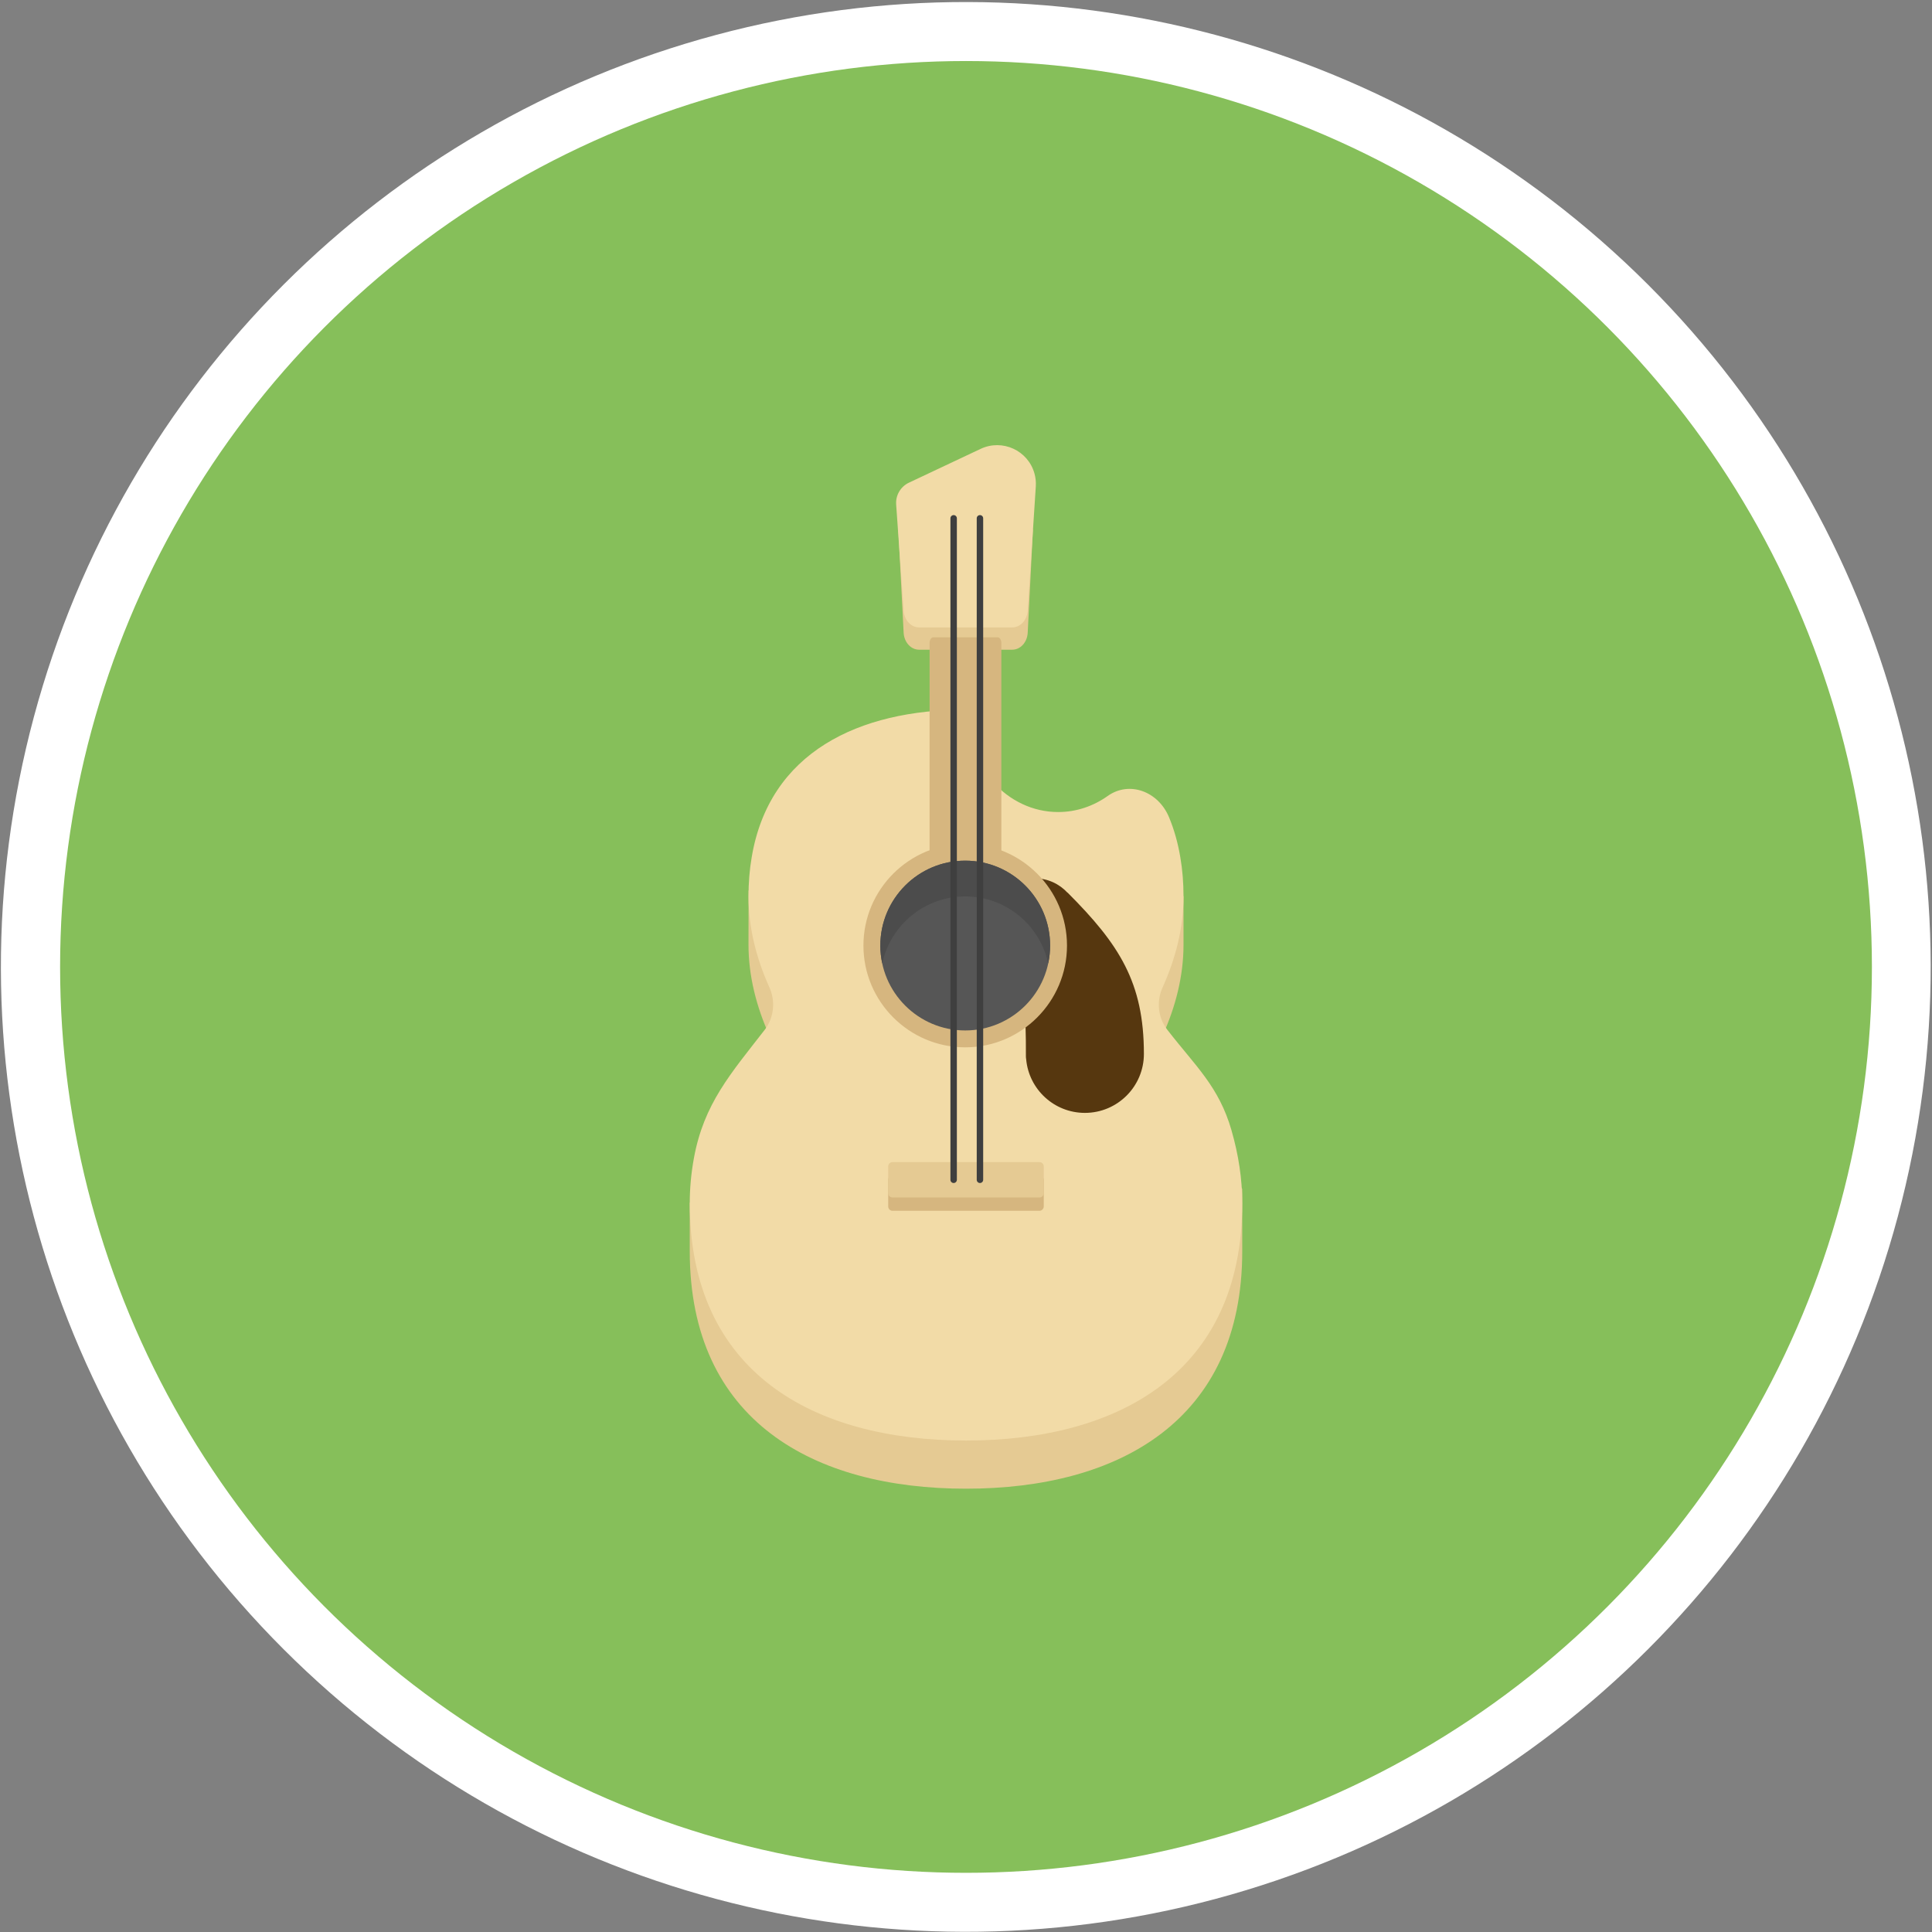 <?xml version="1.0" encoding="utf-8"?>
<!-- Generator: Adobe Illustrator 23.0.0, SVG Export Plug-In . SVG Version: 6.00 Build 0)  -->
<svg version="1.0" id="Camada_1" xmlns="http://www.w3.org/2000/svg" xmlns:xlink="http://www.w3.org/1999/xlink" x="0px" y="0px"
	 viewBox="0 0 300 300" enable-background="new 0 0 300 300" xml:space="preserve">
<rect x="0" y="0" width="300" height="300" fill="#808080" stroke="none"/>
<g>
	<g>
		
			<ellipse transform="matrix(0.707 -0.707 0.707 0.707 -62.234 150.042)" fill="#FFFFFF" cx="150" cy="150.144" rx="149.847" ry="149.847"/>
		<circle fill="#86BF5A" cx="150" cy="150.144" r="140.668"/>
	</g>
	<g>
		<path fill="#E5CA93" d="M192.896,184.625c0,0-7.256-11.583-11.646-17.26v0c-1.417-1.803-1.71-4.379-0.742-6.518
			c2.032-4.49,3.268-9.277,3.268-14.147c0-2.164,0-7.477,0-7.477s-1.466-2.954-2.252-4.849c-1.669-4.021-6.167-5.683-9.524-3.297
			c-2.221,1.578-4.859,2.493-7.691,2.493c-7.902,0-14.308-7.119-14.308-15.9c-16.705,0.002-33.764,20.627-33.764,20.627
			s-0.011,6.239-0.011,8.403c0,4.858,1.23,9.634,3.253,14.115c0.967,2.142,0.687,4.718-0.711,6.542l-0.006,0.007
			c-1.646,2.122-3.181,0.973-4.561,3.3c-1.818,3.065-3.369,6.288-4.553,9.614c-0.817,2.295-2.544,6.538-2.544,6.538s0,2.891,0,7.477
			c0,26.329,19.209,36.871,42.902,36.871c23.68,0,42.889-10.542,42.889-36.871C192.896,190.479,192.896,184.625,192.896,184.625z"/>
		<path fill="#F2DBA7" d="M191.232,175.541c0-0.013,0-0.013,0-0.013c-1.982-6.858-5.592-9.962-9.982-15.64l0,0
			c-1.417-1.803-1.71-4.379-0.742-6.518c2.032-4.49,3.268-9.277,3.268-14.147c0-2.164-0.166-4.196-0.495-6.097
			c-0.377-2.261-0.97-4.334-1.757-6.229c-1.669-4.021-6.167-5.683-9.524-3.297c-2.221,1.578-4.859,2.493-7.691,2.493
			c-7.902,0-14.308-7.119-14.308-15.9c-16.705,0.002-30.566,6.65-33.28,22.932c-0.331,1.901-0.495,3.934-0.495,6.097
			c0,4.858,1.23,9.634,3.253,14.115c0.967,2.142,0.687,4.718-0.711,6.542l-0.006,0.007c-5.31,6.844-9.462,11.496-11.009,19.927
			c-0.424,2.308-0.649,4.655-0.649,7.002c0,26.329,19.209,36.871,42.902,36.871c23.68,0,42.889-10.542,42.889-36.871
			C192.896,183.002,192.294,179.226,191.232,175.541z"/>
		<path fill="#E5CA93" d="M160.396,82.223l-0.814,16.049c-0.086,1.471-1.131,2.613-2.392,2.613h-14.479
			c-1.261,0-2.306-1.142-2.392-2.613l-0.83-16.049H160.396z"/>
		<path fill="#F2DBA7" d="M160.629,73.516c0.184,0.655,0.255,1.337,0.211,2.016l-1.258,19.277c-0.086,1.471-1.131,2.613-2.392,2.613
			h-14.479c-1.261,0-2.306-1.142-2.392-2.613l-1.164-16.471c-0.101-1.431,0.687-2.777,1.985-3.389l11.131-5.249
			C155.638,68.113,159.624,69.932,160.629,73.516L160.629,73.516z"/>
		<path fill="#D6B67F" d="M161.402,188.011h-22.81c-0.371,0-0.672-0.301-0.672-0.672v-4.153c0-0.371,0.301-0.672,0.672-0.672h22.81
			c0.371,0,0.672,0.301,0.672,0.672v4.153C162.074,187.71,161.773,188.011,161.402,188.011z"/>
		<path fill="#E5CA93" d="M161.402,185.946h-22.81c-0.371,0-0.672-0.301-0.672-0.672v-4.153c0-0.371,0.301-0.672,0.672-0.672h22.81
			c0.371,0,0.672,0.301,0.672,0.672v4.153C162.074,185.646,161.773,185.946,161.402,185.946z"/>
		<path fill="#56370F" d="M165.776,138.606l-0.014,0.012c-1.268-1.366-3.065-2.234-5.076-2.234c-3.837,0-6.946,3.11-6.946,6.946
			c0,1.67,0.614,3.182,1.596,4.38l-0.023,0.02c0.156,0.157,0.296,0.323,0.44,0.486c0.011,0.01,0.019,0.022,0.029,0.032
			c3.537,4.019,3.521,9.898,3.518,15.396v0.001c0,0.001,0,0.002,0,0.002c0,0.113,0,0.227,0,0.339c0,0.172,0.016,0.335,0.042,0.492
			c0.421,4.669,4.341,8.33,9.12,8.33c5.06,0,9.162-4.102,9.162-9.162C177.624,152.566,173.801,146.631,165.776,138.606z"/>
		<path fill="#D6B67F" d="M155.488,99.849v35.644c0,0.498-0.252,0.892-0.573,0.892h-9.996c-0.32,0-0.573-0.393-0.573-0.892V99.849
			c0-0.485,0.252-0.892,0.573-0.892h9.996C155.236,98.958,155.488,99.364,155.488,99.849z"/>
		<path fill="#D6B67F" d="M149.879,162.63c-8.715,0-15.805-7.09-15.805-15.804c0-8.714,7.09-15.804,15.805-15.804
			c8.713,0,15.803,7.09,15.803,15.804C165.682,155.54,158.592,162.63,149.879,162.63z"/>
		<circle fill="#565656" cx="149.879" cy="146.826" r="13.182"/>
		<path fill="#4C4C4C" d="M149.879,139.197c6.327,0,11.607,4.46,12.883,10.405c0.192-0.896,0.299-1.823,0.299-2.777
			c0-7.28-5.902-13.182-13.182-13.182c-7.28,0-13.182,5.902-13.182,13.182c0,0.953,0.106,1.881,0.299,2.777
			C138.272,143.657,143.552,139.197,149.879,139.197z"/>
		<g>
			<path fill="#3F3F3F" d="M148.082,183.698c-0.276,0-0.5-0.224-0.5-0.5V80.484c0-0.276,0.224-0.5,0.5-0.5s0.5,0.224,0.5,0.5
				v102.714C148.582,183.474,148.359,183.698,148.082,183.698z"/>
		</g>
		<g>
			<path fill="#3F3F3F" d="M152.167,183.698c-0.276,0-0.5-0.224-0.5-0.5V80.484c0-0.276,0.224-0.5,0.5-0.5s0.5,0.224,0.5,0.5
				v102.714C152.667,183.474,152.444,183.698,152.167,183.698z"/>
		</g>
	</g>
</g>
</svg>
